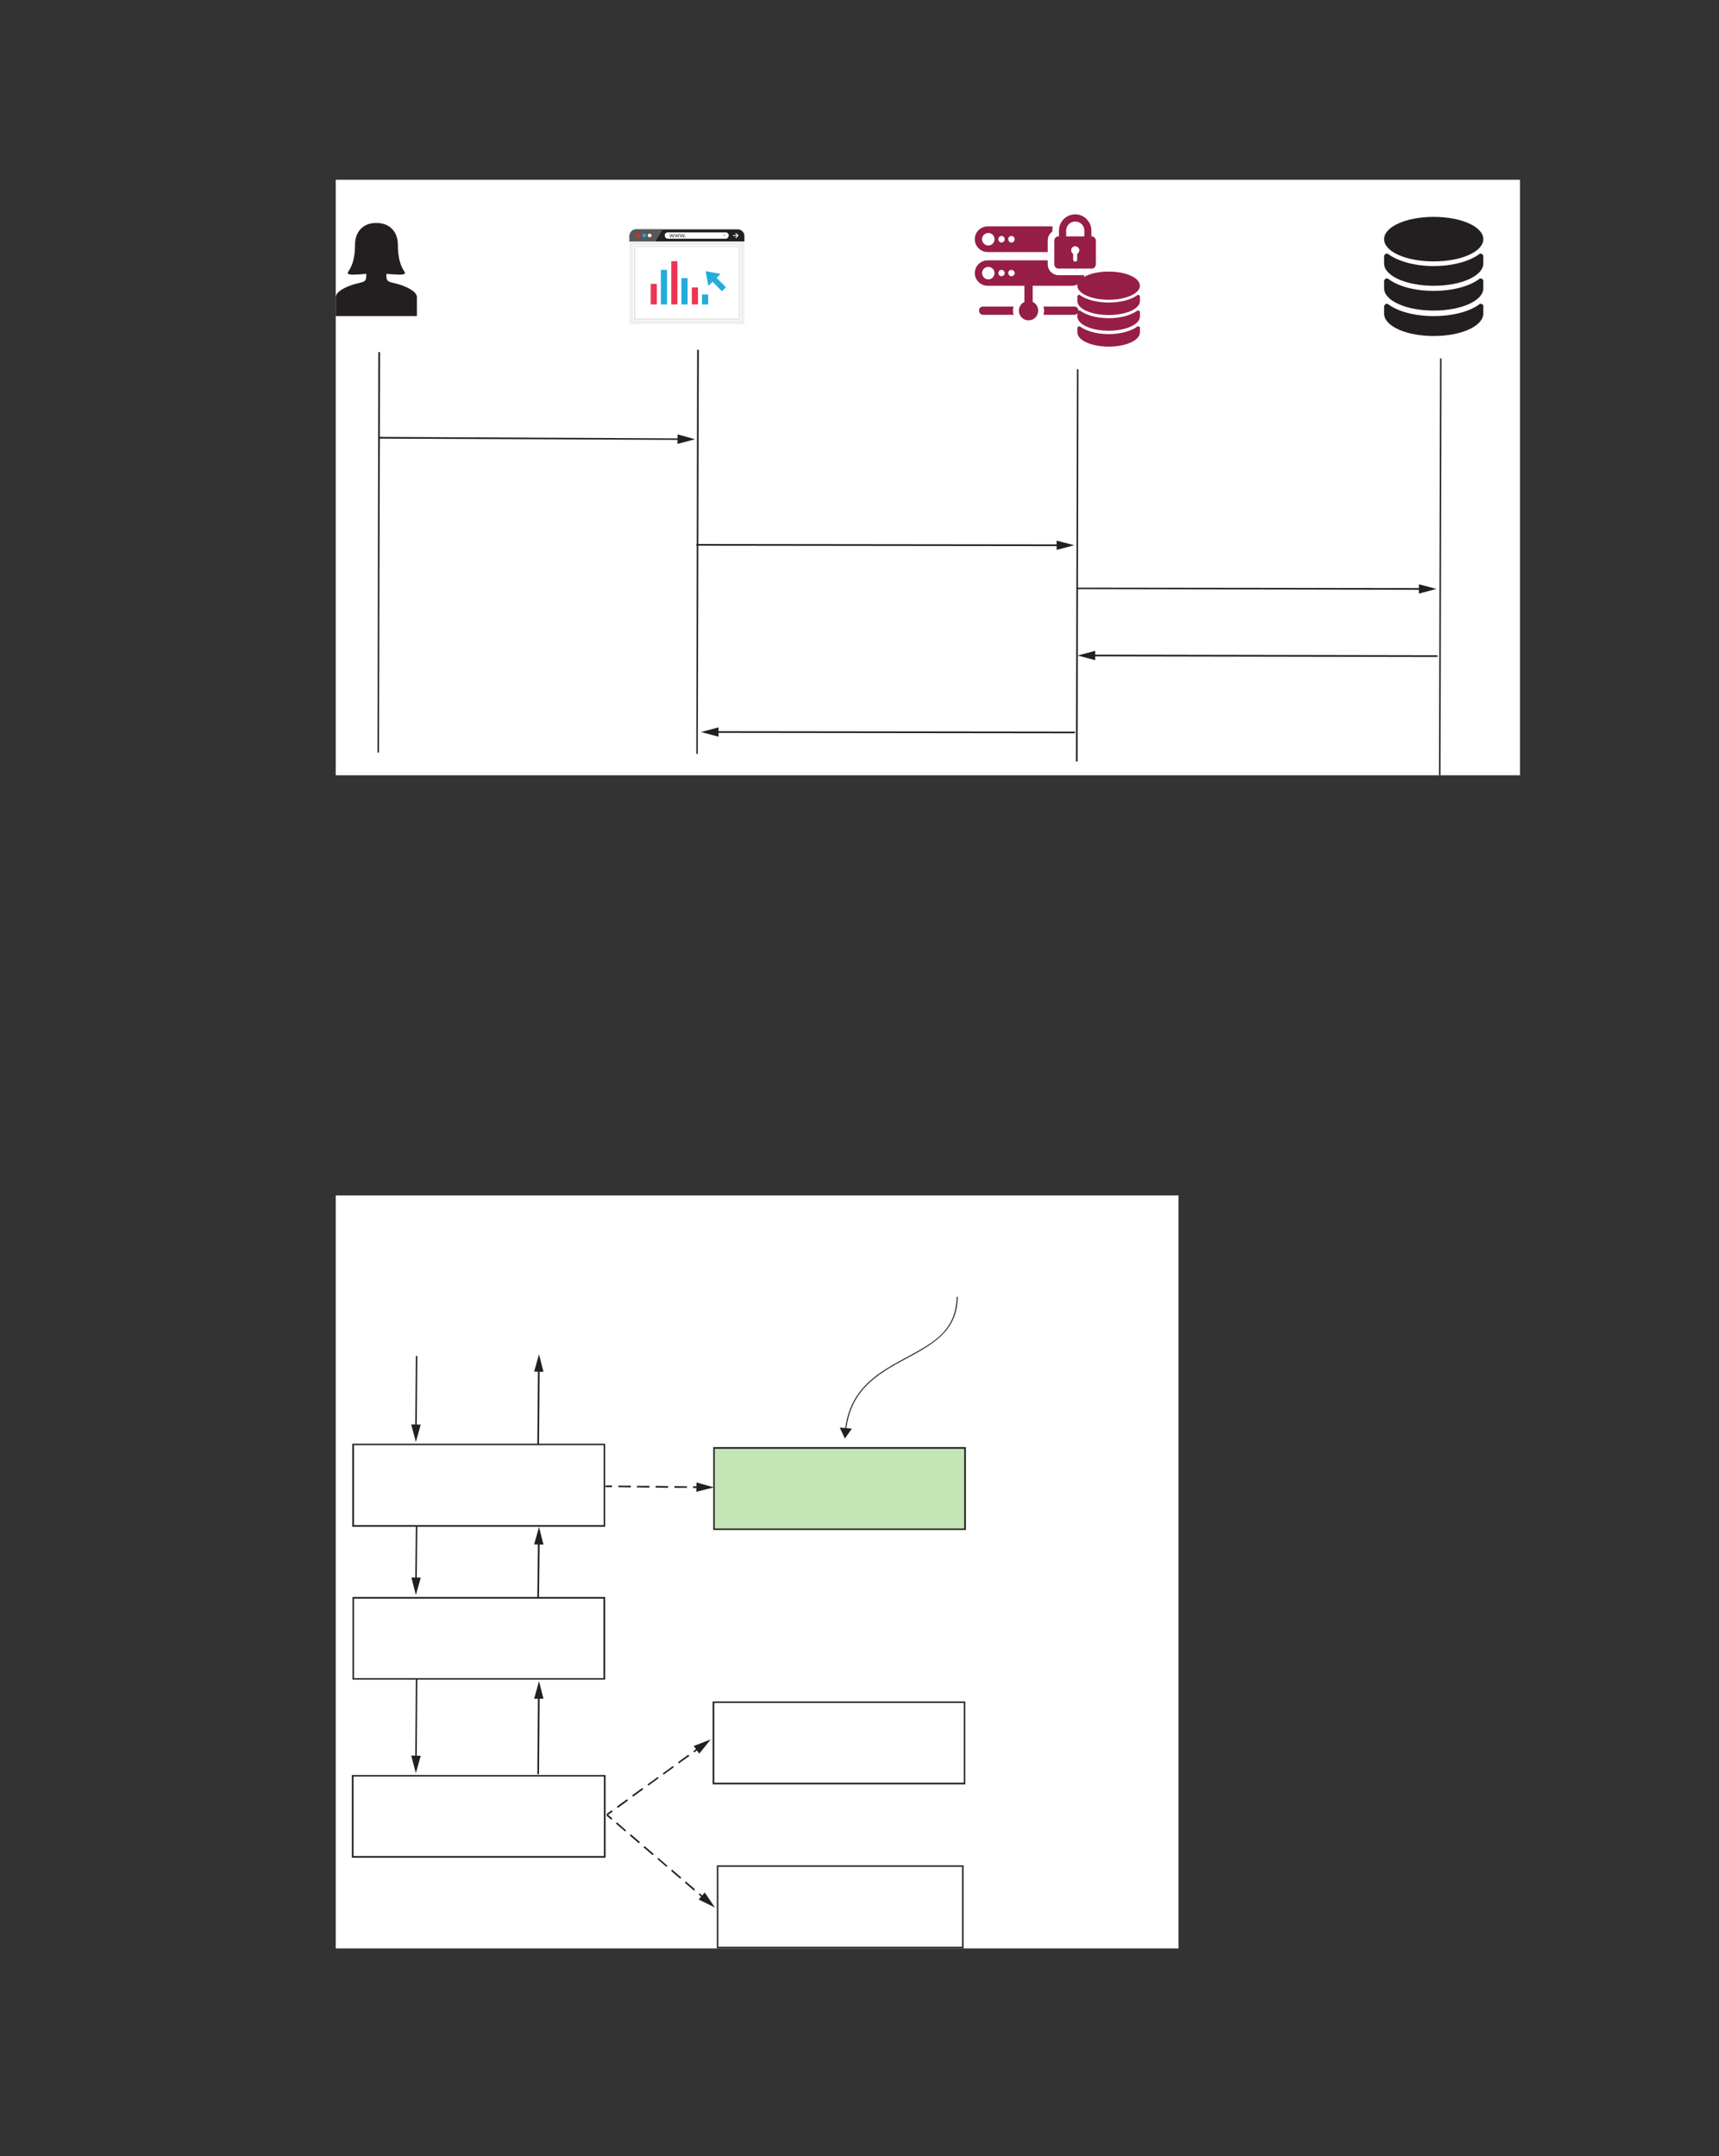 <?xml version="1.0" encoding="UTF-8" standalone="no"?>
<!DOCTYPE svg PUBLIC "-//W3C//DTD SVG 1.1//EN"
"http://www.w3.org/Graphics/SVG/1.1/DTD/svg11.dtd">
<svg viewBox="0 0 811 1017" version="1.1" xmlns="http://www.w3.org/2000/svg" xmlns:xlink="http://www.w3.org/1999/xlink">
<rect x="0" y="0" width="811" height="1017" fill="#333333" stroke="none"/>
<defs>
<clipPath id="c0_381"><path d="M158.4,365.7V84.8H717.1V365.7Z"/></clipPath>
<style type="text/css"><![CDATA[
.g0_381{
fill: #FFFFFF;
}
.g1_381{
fill: #231F20;
}
.g2_381{
fill: #5A5758;
}
.g3_381{
fill: #EFEFEF;
}
.g4_381{
fill: #DFDFDF;
}
.g5_381{
fill: #EC2224;
}
.g6_381{
fill: #23ACDC;
}
.g7_381{
fill: #C9C9C8;
}
.g8_381{
fill: #ED3454;
}
.g9_381{
fill: #961E47;
}
.ga_381{
fill: #C4E5B6;
}
]]></style>
</defs>
<path d="M158.4,365.7H717.1V84.8H158.4Z" class="g0_381"/>
<path d="M351.2,113.9v-2.6c0,-1.7,-1.4,-3.1,-3.1,-3.1h-48c-1.7,0,-3.1,1.4,-3.1,3.1v2.6h54.2Z" class="g1_381"/>
<path d="M309.3,113.9H297v-2.6c0,-1.7,1.4,-3.1,3.1,-3.1h12.5l-3.3,5.7Z" class="g2_381"/>
<path d="M297.9,152h52.4V114.8H297.9Z" class="g0_381"/>
<path d="M349.5,115.7v35.5H298.7V115.7h50.8m1.7,-1.7H297v38.9h54.2Z" class="g3_381"/>
<path d="M348.6,116.5v33.8h-49V116.5h49m.5,-.4h-50v34.7h50Z" class="g4_381"/>
<path d="M302.2,111.1c0,.5,-.4,.8,-.9,.8c-.5,0,-.9,-.3,-.9,-.8c0,-.5,.4,-.9,.9,-.9c.5,0,.9,.4,.9,.9Z" class="g5_381"/>
<path d="M304.8,111.1c0,.5,-.4,.8,-.9,.8c-.5,0,-.9,-.3,-.9,-.8c0,-.5,.4,-.9,.9,-.9c.5,0,.9,.4,.9,.9Z" class="g6_381"/>
<path d="M307.4,111.1c0,.5,-.4,.8,-.9,.8c-.5,0,-.9,-.3,-.9,-.8c0,-.5,.4,-.9,.9,-.9c.5,0,.9,.4,.9,.9Z" class="g0_381"/>
<path d="M342.3,112.6H315.1c-.8,0,-1.5,-.7,-1.5,-1.5c0,-.8,.6,-1.5,1.5,-1.5h27.2c.8,0,1.5,.6,1.5,1.5c0,.8,-.7,1.5,-1.5,1.5Z" class="g0_381"/>
<path d="M316.1,110.4l.2,.8c.1,.2,.1,.3,.1,.5h.1c0,-.2,0,-.3,.1,-.5l.2,-.8h.3l.2,.8c.1,.2,.1,.4,.2,.5c0,-.1,0,-.3,.1,-.5l.2,-.8h.3l-.5,1.6h-.3l-.2,-.8c0,-.1,-.1,-.3,-.1,-.5c-.1,.2,-.1,.4,-.2,.5l-.2,.8h-.3l-.4,-1.6h.2Z" class="g1_381"/>
<path d="M318.5,110.4l.2,.8c.1,.2,.1,.3,.2,.5c0,-.2,.1,-.3,.1,-.5l.3,-.8h.2l.2,.8c.1,.2,.1,.4,.2,.5c0,-.1,.1,-.3,.1,-.5l.2,-.8h.3L320,112h-.2l-.3,-.8c0,-.2,-.1,-.3,-.1,-.5c0,.2,-.1,.3,-.1,.5l-.3,.7h-.3l-.4,-1.5h.2Z" class="g1_381"/>
<path d="M321,110.4l.2,.8c0,.2,.1,.3,.1,.5c.1,-.2,.1,-.3,.2,-.5l.2,-.8h.2l.3,.8c0,.2,.1,.4,.1,.5c.1,-.1,.1,-.3,.2,-.5l.2,-.8h.3l-.5,1.6h-.3l-.2,-.8c-.1,-.1,-.1,-.3,-.2,-.5c0,.2,-.1,.4,-.1,.5l-.3,.8h-.2l-.5,-1.6h.3Z" class="g1_381"/>
<path d="M323.1,111.8l.2,-.2l.2,.2l-.3,.2l-.1,-.2Z" class="g1_381"/>
<path d="M345.8,111.3h2.4v-.4h-2.4Z" class="g0_381"/>
<path d="M348.5,111.1l-1.3,1.3l-.3,-.3l1,-1l-1,-.9l.3,-.3l1.3,1.2Z" class="g0_381"/>
<path d="M340.9,110.6h1.6l-.8,1l-.8,-1Z" class="g7_381"/>
<path d="M326.4,143.6h2.9v-8h-2.9Z" class="g8_381"/>
<path d="M331.2,143.6h2.9v-4.7h-2.9Z" class="g6_381"/>
<path d="M321.5,143.6h2.9V131.2h-2.9Z" class="g6_381"/>
<path d="M316.7,143.6h2.9V123.2h-2.9Z" class="g8_381"/>
<path d="M311.8,143.6h2.9V127.3h-2.9Z" class="g6_381"/>
<path d="M307,143.6h2.9v-9.7H307Z" class="g8_381"/>
<path d="M336.2,132.9l4.4,4.5l1.9,-1.9l-4.4,-4.4l1.8,-1.9l-7,-1.3l1.3,7l2,-2Z" class="g6_381"/>
<path clip-path="url(#c0_381)" d="M189.6,134.6c-5.5,-1.9,-7.3,-.9,-7.3,-4.5c0,-.2,0,-.5,0,-.9h.3c3.8,.3,7.4,.6,8.2,0c1.3,-.9,-3.1,-2.3,-3.1,-13.9c0,-5.9,-3.9,-10.1,-9.8,-10.1h-.3c0,0,-.1,0,-.1,0h-.3c-5.9,0,-9.7,4.2,-9.7,10.1c0,11.6,-4.5,13,-3.2,13.9c.8,.6,4.4,.3,8.2,0h.3c0,.4,0,.7,0,.9c0,3.6,-1.8,2.6,-7.3,4.5c-5.5,2,-7.1,4.1,-7.1,5.5c0,1.3,0,9,0,9h38.3c0,0,0,-7.7,0,-9c0,-1.4,-1.6,-3.5,-7.1,-5.5Z" class="g1_381"/>
<path d="M699.1,143.5c-.4,-.3,-.9,-.3,-1.1,0c-4.7,3.5,-12.7,5.6,-21.6,5.6c-8.9,0,-16.8,-2.1,-21.5,-5.6c-.5,-.3,-.9,-.3,-1.2,0c-.4,.2,-.7,.7,-.7,.9v3.5c0,5.9,10.3,10.6,23.4,10.6c13.1,0,23.4,-4.7,23.4,-10.6v-3.5c0,-.5,-.2,-.9,-.7,-.9Z" class="g1_381"/>
<path d="M699.1,119.8c-.4,-.2,-.9,-.2,-1.1,0c-4.7,3.5,-12.7,5.7,-21.6,5.7c-8.9,0,-16.8,-2.2,-21.5,-5.7c-.5,-.2,-.9,-.2,-1.2,0c-.4,.3,-.7,.7,-.7,1v3.5c0,5.8,10.3,10.5,23.4,10.5c13.1,0,23.4,-4.7,23.4,-10.5v-3.5c0,-.3,-.2,-.7,-.7,-1Z" class="g1_381"/>
<path d="M676.4,123.3c13.1,0,23.4,-4.6,23.4,-10.5c0,-5.8,-10.3,-10.5,-23.4,-10.5c-13.1,0,-23.4,4.7,-23.4,10.5c0,5.9,10.3,10.5,23.4,10.5Z" class="g1_381"/>
<path d="M699.1,131.5c-.4,-.2,-.9,-.2,-1.1,0c-4.7,3.6,-12.7,5.7,-21.6,5.7c-8.9,0,-16.8,-2.1,-21.5,-5.7c-.5,-.2,-.9,-.2,-1.2,0c-.4,.3,-.7,.7,-.7,1V136c0,5.8,10.3,10.5,23.4,10.5c13.1,0,23.4,-4.7,23.4,-10.5v-3.5c0,-.3,-.2,-.7,-.7,-1Z" class="g1_381"/>
<path d="M466,118.9h28.3v-5.4c0,-1.8,.8,-3.3,2.2,-4.3v-.4c0,-.7,0,-1.4,.1,-2H466c-3.4,0,-6.1,2.7,-6.1,6c0,3.4,2.7,6.1,6.1,6.1Zm11.2,-7.6c.8,0,1.5,.7,1.5,1.5c0,.9,-.7,1.6,-1.5,1.6c-.9,0,-1.5,-.7,-1.5,-1.6c-.1,-.8,.6,-1.5,1.5,-1.5Zm-4.7,0c.8,0,1.5,.7,1.5,1.5c0,.9,-.7,1.6,-1.5,1.6c-.8,0,-1.5,-.7,-1.5,-1.6c0,-.8,.7,-1.5,1.5,-1.5Zm-6.2,-1.4c1.6,0,2.9,1.3,2.9,2.9c0,1.7,-1.3,3,-2.9,3c-1.6,0,-3,-1.3,-3,-3c0,-1.6,1.4,-2.9,3,-2.9Z" class="g9_381"/>
<path d="M477.9,146.5c0,-.6,.1,-1.3,.3,-1.9H463.8c-1.1,0,-1.9,.8,-1.9,1.9c0,1.1,.8,2,1.9,2h14.4c-.2,-.6,-.3,-1.3,-.3,-2Z" class="g9_381"/>
<path d="M508.8,146.5c0,-1.1,-.9,-1.9,-2,-1.9H492.3c.2,.6,.3,1.3,.3,1.9c0,.7,-.1,1.4,-.3,2h14.5c1.1,0,2,-.9,2,-2Z" class="g9_381"/>
<path d="M499.4,126.7H515c1.1,0,2,-.9,2,-2V113.5c0,-1.1,-.9,-2,-2,-2h-.1v-2.7c0,-4.2,-3.4,-7.7,-7.6,-7.7c-4.3,0,-7.7,3.5,-7.7,7.7v2.7h-.2c-1.1,0,-2,.9,-2,2v11.2c0,1.1,.9,2,2,2Zm9,-7.1c-.1,.1,-.2,.2,-.2,.4c0,.8,0,1.6,0,2.4c0,.4,-.1,.7,-.4,.9c-.8,.3,-1.5,-.2,-1.5,-.8c0,-.9,0,-1.7,0,-2.5c0,-.2,0,-.3,-.2,-.4c-.7,-.5,-.9,-1.5,-.6,-2.3c.4,-.8,1.3,-1.3,2.1,-1.1c.9,.2,1.6,.9,1.6,1.8c0,.7,-.3,1.2,-.8,1.6ZM503,108.8c0,-2.4,1.9,-4.3,4.3,-4.3c2.4,0,4.3,1.9,4.3,4.3v2.7H503v-2.7Z" class="g9_381"/>
<path d="M466,134.8h17.3v7.6c-1.5,.8,-2.6,2.3,-2.6,4.1c0,2.6,2,4.6,4.6,4.6c2.5,0,4.5,-2,4.5,-4.6c0,-1.8,-1,-3.3,-2.6,-4.1v-7.6h18.5c3,0,5.4,-2.1,5.9,-5H499.4c-2.8,0,-5.1,-2.3,-5.1,-5.1v-1.9H466c-3.4,0,-6.1,2.7,-6.1,6c0,3.3,2.7,6,6.1,6Zm11.2,-7.5c.8,0,1.5,.7,1.5,1.5c0,.8,-.7,1.5,-1.5,1.5c-.9,0,-1.5,-.7,-1.5,-1.5c-.1,-.8,.6,-1.5,1.5,-1.5Zm-4.7,0c.8,0,1.5,.7,1.5,1.5c0,.8,-.7,1.5,-1.5,1.5c-.8,0,-1.5,-.7,-1.5,-1.5c0,-.8,.7,-1.5,1.5,-1.5Zm-6.2,-1.4c1.6,0,2.9,1.3,2.9,2.9c0,1.6,-1.3,3,-2.9,3c-1.6,0,-3,-1.4,-3,-3c0,-1.6,1.4,-2.9,3,-2.9Z" class="g9_381"/>
<path d="M537.3,154c-.3,-.1,-.6,-.1,-.7,0c-2.9,2.2,-8,3.6,-13.5,3.6c-5.6,0,-10.6,-1.4,-13.6,-3.6c-.3,-.1,-.6,-.1,-.7,0c-.3,.2,-.5,.5,-.5,.6v2.2c0,3.7,6.5,6.7,14.8,6.7c8.2,0,14.7,-3,14.7,-6.7v-2.2c0,-.3,-.2,-.6,-.5,-.6Z" class="g9_381"/>
<path d="M537.3,139.2c-.3,-.2,-.6,-.2,-.7,0c-2.9,2.2,-8,3.5,-13.5,3.5c-5.6,0,-10.6,-1.3,-13.6,-3.5c-.3,-.2,-.6,-.2,-.7,0c-.3,.1,-.5,.4,-.5,.6V142c0,3.7,6.5,6.6,14.8,6.6c8.2,0,14.7,-2.9,14.7,-6.6v-2.2c0,-.2,-.2,-.5,-.5,-.6Z" class="g9_381"/>
<path d="M523.1,141.4c8.2,0,14.7,-3,14.7,-6.6c0,-3.7,-6.5,-6.7,-14.7,-6.7c-8.3,0,-14.8,3,-14.8,6.7c0,3.6,6.5,6.6,14.8,6.6Z" class="g9_381"/>
<path d="M537.3,146.5c-.3,-.1,-.6,-.1,-.7,0c-2.9,2.2,-8,3.6,-13.5,3.6c-5.6,0,-10.6,-1.4,-13.6,-3.6c-.3,-.1,-.6,-.1,-.7,0c-.3,.2,-.5,.5,-.5,.6v2.2c0,3.7,6.5,6.7,14.8,6.7c8.2,0,14.7,-3,14.7,-6.7v-2.2c0,-.1,-.2,-.4,-.5,-.6Z" class="g9_381"/>
<path d="M178.5,166.1L178.1,355h.7l.5,-188.9Z" class="g1_381"/>
<path d="M328.9,165l-.4,190.6h.7L329.7,165Z" class="g1_381"/>
<path clip-path="url(#c0_381)" d="M679.4,169.1l-.5,196.6h.7l.5,-196.6Z" class="g1_381"/>
<path d="M508.1,174.2l-.5,185h.8l.4,-185Z" class="g1_381"/>
<path d="M178.6,206.9l142.6,.6v-.7l-142.6,-.7Z" class="g1_381"/>
<path d="M319.6,209.4l8.3,-2.2l-8.2,-2.3l-.1,4.5Z" class="g1_381"/>
<path d="M328.5,257.4l171.6,.2v-.8l-171.6,-.2Z" class="g1_381"/>
<path d="M498.5,259.4l8.3,-2.2L498.5,255v4.4Z" class="g1_381"/>
<path d="M507.9,277.9l163,.3v-.8l-163,-.2Z" class="g1_381"/>
<path d="M669.4,280l8.3,-2.2l-8.3,-2.2V280Z" class="g1_381"/>
<path d="M507.2,345.1l-169.7,-.2v.8l169.7,.2Z" class="g1_381"/>
<path d="M339,343.1l-8.3,2.2l8.3,2.2v-4.4Z" class="g1_381"/>
<path d="M678.2,309.1l-163,-.3v.8l163,.3Z" class="g1_381"/>
<path d="M516.7,307l-8.3,2.2l8.3,2.2V307Z" class="g1_381"/>
<path d="M158.4,919.1H556V563.9H158.4Z" class="g0_381"/>
<path d="M166.6,681.4v.3H284.8v37.7H167v-38h-.4v.3v-.3h-.4v38.8H285.5V681H166.2v.4h.4Z" class="g1_381"/>
<path d="M166.4,837.6v.4H284.9v37.5H166.8V837.6h-.4v.4v-.4H166v38.7H285.7v-39H166v.3h.4Z" class="g1_381"/>
<path d="M166.6,753.7v.4H284.7v37.5H167V753.7h-.4v.4v-.4h-.3v38.6H285.5v-39H166.3v.4h.3Z" class="g1_381"/>
<path d="M336.6,802.9v.4H454.7v37.6H337v-38h-.4v.4v-.4h-.4v38.8H455.4V802.6H336.2v.3h.4Z" class="g1_381"/>
<path d="M338.5,880.3v.3H453.9v37.7h-115v-38h-.4v.3v-.3h-.3V919H454.6V879.9H338.2v.4h.3Z" class="g1_381"/>
<path d="M286.6,856.3l2.5,-1.8l-.5,-.6l-2.5,1.8Z" class="g1_381"/>
<path d="M291.5,852.8l4.8,-3.5l-.5,-.6l-4.8,3.5Zm7.2,-5.3l4.8,-3.5l-.5,-.6l-4.8,3.5Zm7.2,-5.2l4.8,-3.5l-.4,-.6l-4.8,3.5Zm7.2,-5.2l4.8,-3.5l-.4,-.6l-4.8,3.5Zm7.2,-5.3l4.9,-3.5l-.5,-.6l-4.8,3.5Z" class="g1_381"/>
<path d="M327.6,826.6l2.4,-1.8l-.4,-.6l-2.5,1.8Z" class="g1_381"/>
<path d="M329.9,827.2l5.4,-6.7l-8,3.1l2.6,3.6Z" class="g1_381"/>
<path d="M286.1,856.4l2.3,2l.5,-.6l-2.3,-2Z" class="g1_381"/>
<path d="M290.6,860.2l4.3,3.7l.5,-.5l-4.3,-3.8Zm6.5,5.6l4.3,3.7l.5,-.6l-4.3,-3.7Zm6.5,5.6l4.3,3.7l.5,-.6l-4.3,-3.7Zm6.5,5.5l4.3,3.7l.5,-.5l-4.3,-3.7Zm6.5,5.6l4.3,3.7l.5,-.6l-4.3,-3.7Zm6.5,5.6l4.3,3.7l.5,-.6l-4.3,-3.7Z" class="g1_381"/>
<path d="M329.6,893.6l2.3,2l.5,-.5l-2.3,-2Z" class="g1_381"/>
<path d="M329.6,896l7.7,3.8l-4.8,-7.1l-2.9,3.3Z" class="g1_381"/>
<path d="M196.2,639.6l-.3,33.9h.7l.3,-33.9Z" class="g1_381"/>
<path d="M194,671.9l2.2,8.3l2.3,-8.2l-4.5,-.1Z" class="g1_381"/>
<path d="M336.8,721.4H455.3V683H336.8Z" class="ga_381"/>
<path d="M336.8,683v.4H454.9V721H337.2V683h-.4v.4V683h-.3v38.7H455.7V682.6H336.5v.4h.3Z" class="g1_381"/>
<path d="M254.3,681.6l.3,-36l-.8,-.1l-.3,36.1Z" class="g1_381"/>
<path d="M256.4,647.1l-2.1,-8.3L252,647l4.4,.1Z" class="g1_381"/>
<path d="M196.2,719.8l-.3,25.8h.7l.3,-25.8Z" class="g1_381"/>
<path d="M194.1,744.1l2.1,8.3l2.3,-8.2l-4.4,-.1Z" class="g1_381"/>
<path d="M254.3,753.6l.3,-26.6h-.8l-.3,26.6Z" class="g1_381"/>
<path d="M256.4,728.6l-2.1,-8.3l-2.3,8.2l4.4,.1Z" class="g1_381"/>
<path d="M196.2,792l-.3,37.7h.7l.3,-37.7Z" class="g1_381"/>
<path d="M194,828.1l2.2,8.3l2.3,-8.2l-4.5,-.1Z" class="g1_381"/>
<path d="M254.3,836.9l.3,-37.1h-.8l-.3,37.1Z" class="g1_381"/>
<path d="M256.4,801.3L254.3,793l-2.3,8.3h4.4Z" class="g1_381"/>
<path d="M285.7,701.5h3v-.8h-3Z" class="g1_381"/>
<path d="M291.7,701.5l5.9,.1v-.8h-5.9Zm8.8,.1l5.9,.1v-.8h-5.9Zm8.8,.1l5.9,.1V701l-5.8,-.1Zm8.9,.1h5.9v-.7l-5.9,-.1Z" class="g1_381"/>
<path d="M327,701.9h3.1v-.8H327Z" class="g1_381"/>
<path d="M328.5,703.7l8.3,-2.1l-8.2,-2.3l-.1,4.4Z" class="g1_381"/>
<path d="M451.3,611.7c0,8.1,-3,13.7,-7.5,18.1c-6.9,6.5,-17.3,10.5,-26.5,16.4c-9.1,5.9,-17,13.8,-18.6,28.3h.5c2.1,-19,15.1,-26.5,27.7,-33.3c6.4,-3.4,12.5,-6.7,17.2,-11.1c4.6,-4.5,7.7,-10.1,7.7,-18.4h-.5Z" class="g1_381"/>
<path d="M396.2,673.4l2.4,5.2l3.3,-4.7l-5.7,-.5Z" class="g1_381"/>
</svg>